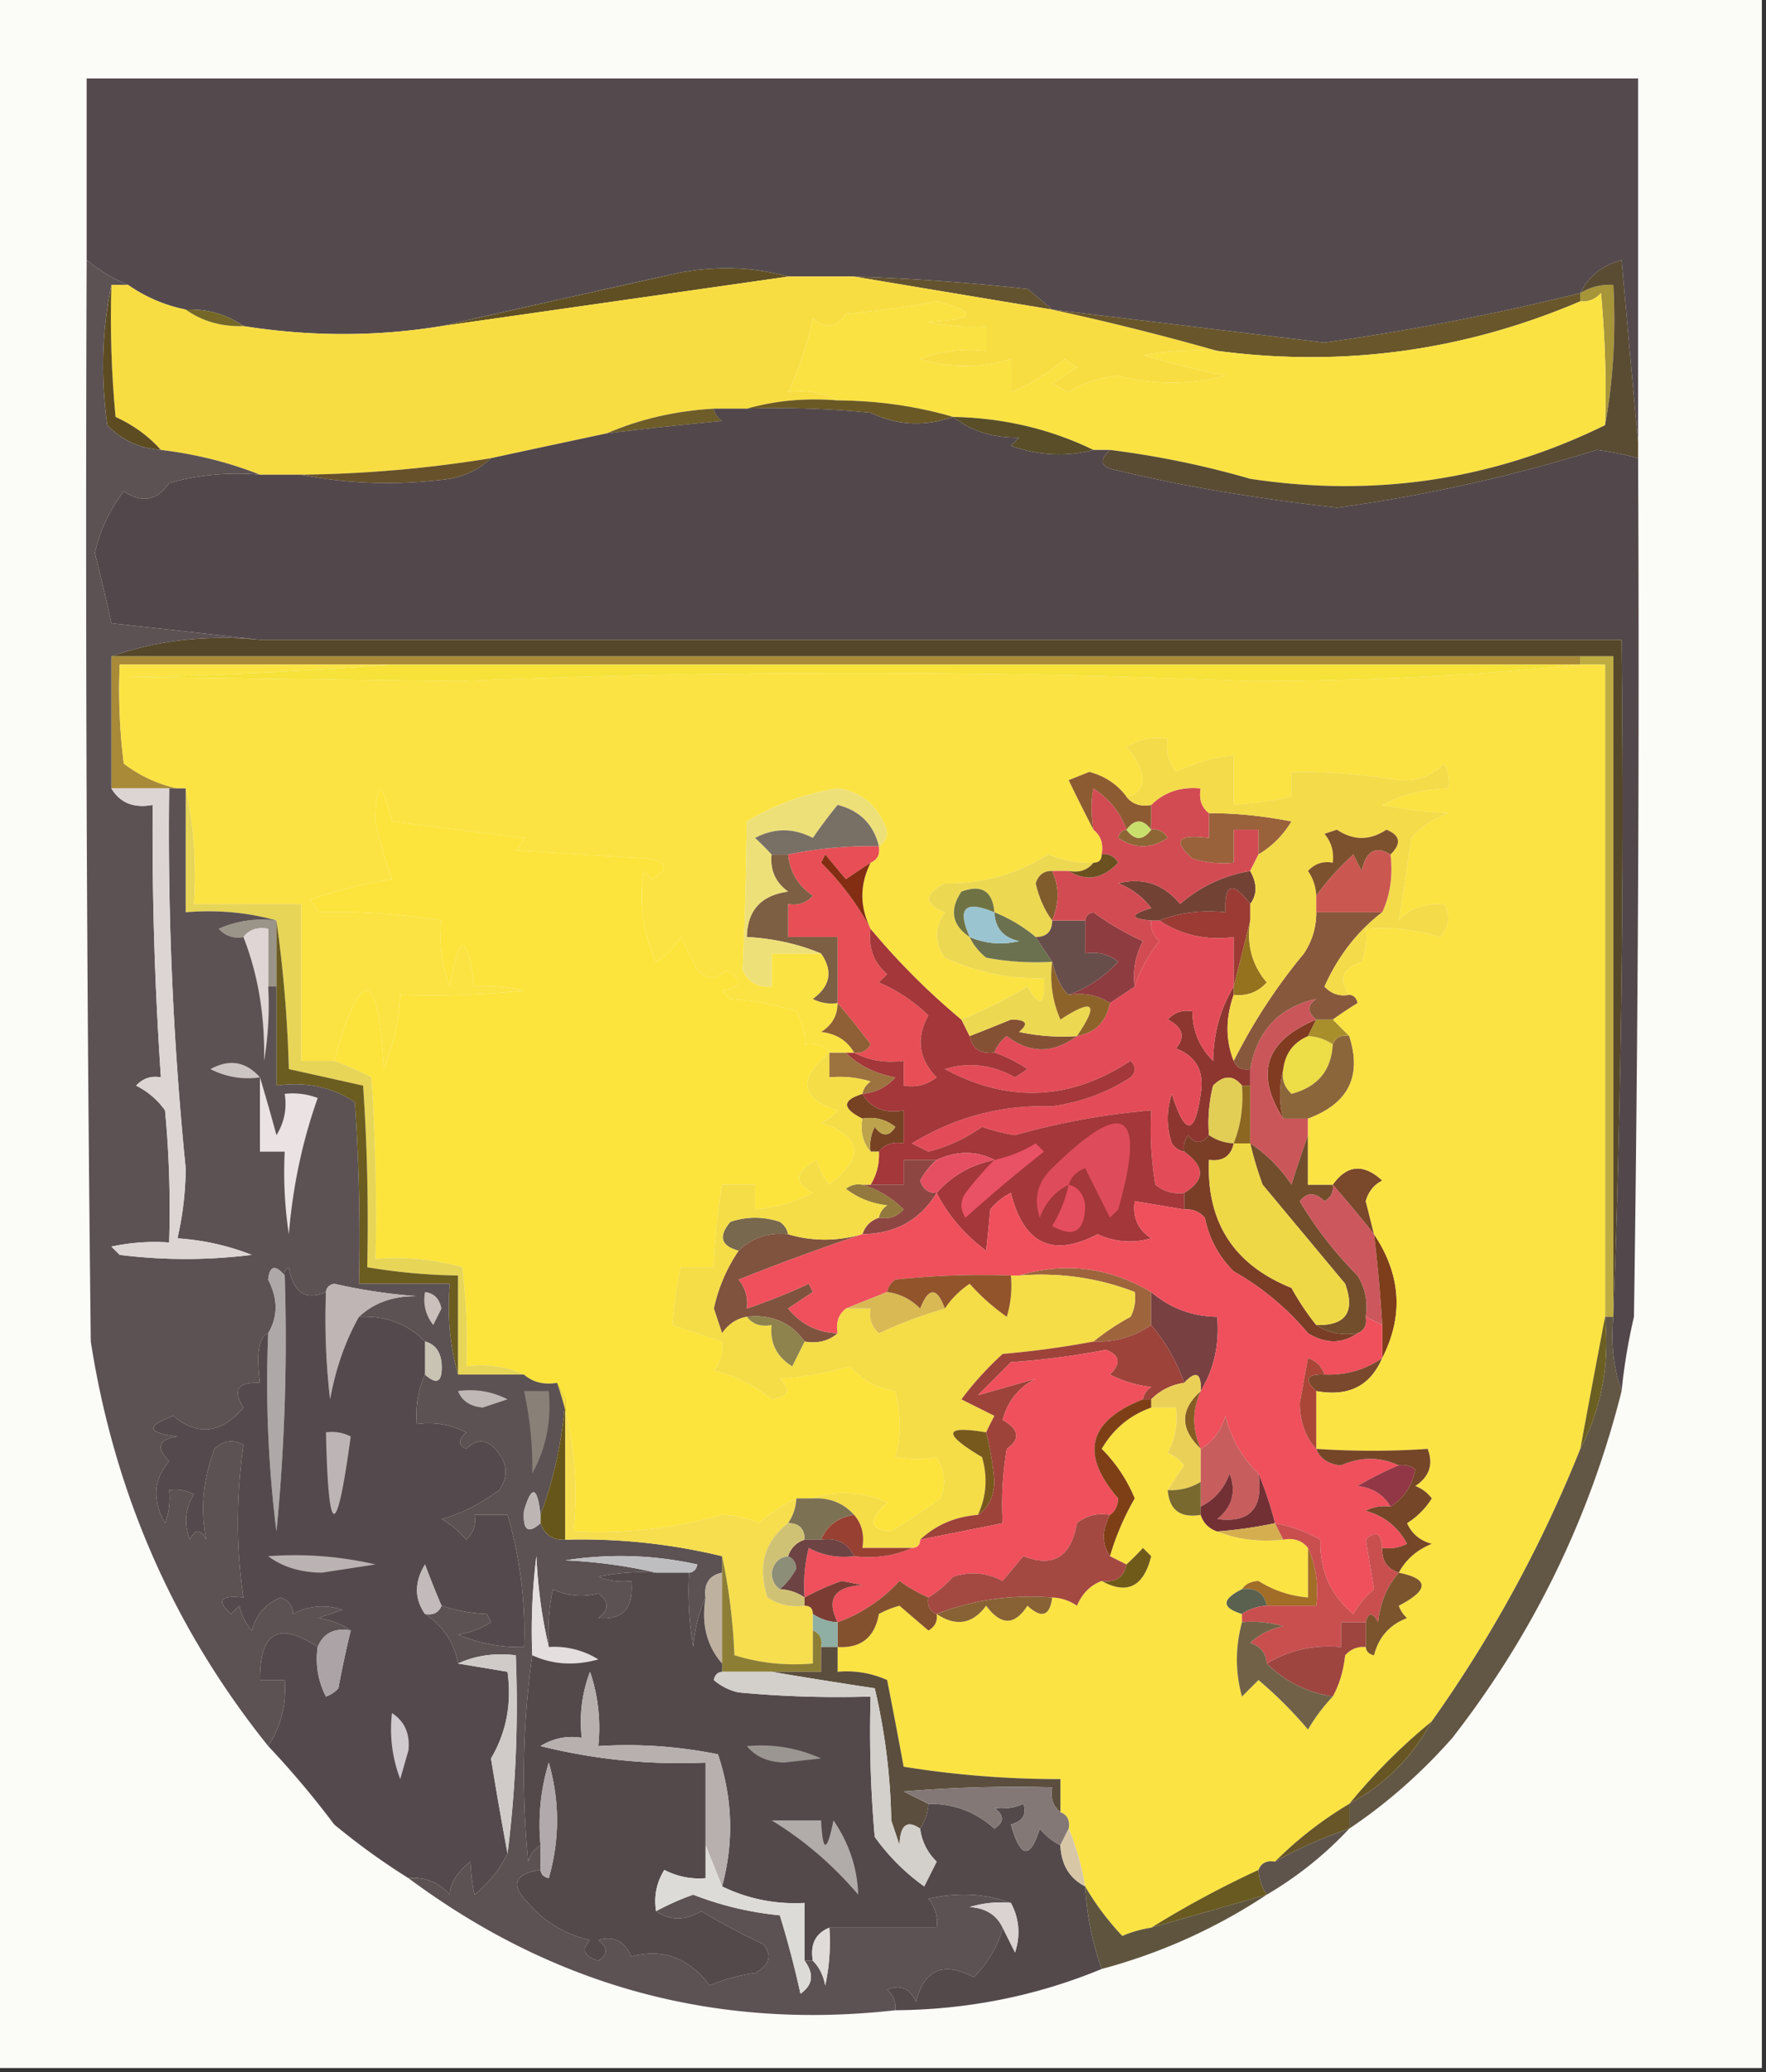 <svg xmlns="http://www.w3.org/2000/svg" width="214" height="251" style="shape-rendering:geometricPrecision;text-rendering:geometricPrecision;image-rendering:optimizeQuality;fill-rule:evenodd;clip-rule:evenodd"><rect width="100%" height="100%" fill="#333333" stroke="none"/><path style="opacity:1" fill="#fbfbf8" d="M-.5-.5h214v251H-.5V-.5z"/><path style="opacity:1" fill="#544a4e" d="M198.5 53.5a5765.45 5765.45 0 0 1-2-22c-2.358.654-4.025 1.987-5 4a303.78 303.78 0 0 1-31 6c-11.098-1.35-22.098-2.683-33-4a81.216 81.216 0 0 0-3-2.5 271.922 271.922 0 0 0-21-1.5h-8c-4.146-1.147-8.48-1.314-13-.5a4861.102 4861.102 0 0 0-29 6.5c-7.871 1.284-15.871 1.284-24 0-2.015-1.424-4.348-2.09-7-2a18.674 18.674 0 0 1-7-3 19.334 19.334 0 0 1-5-3v-22h188v44z"/><path style="opacity:1" fill="#64532f" d="M103.5 33.5c7.015.229 14.015.729 21 1.5a81.216 81.216 0 0 1 3 2.5 9571.45 9571.45 0 0 1-24-4z"/><path style="opacity:1" fill="#604f23" d="m95.5 33.5-42 6c9.394-2.136 19.06-4.303 29-6.5 4.52-.814 8.854-.647 13 .5z"/><path style="opacity:1" fill="#f8dd42" d="M95.5 33.5h8a9571.45 9571.45 0 0 0 24 4 323.221 323.221 0 0 1 20 5 40.939 40.939 0 0 0-9 .5 103 103 0 0 0 10 2.5c-4.317 1.136-8.651 1.136-13 0-2.182.197-4.182.864-6 2l-2-1 3-2-1.5-1c-1.995 1.73-4.162 3.063-6.5 4v-4c-3.678 1.086-7.345 1.086-11 0a16.868 16.868 0 0 1 8-1v-3a24.939 24.939 0 0 1-7-.5c5.791-.32 6.124-1.154 1-2.5a111.538 111.538 0 0 1-11 1.5c-1.149 1.744-2.483 1.91-4 .5-.55 2.856-1.55 5.856-3 9 2.235-.295 4.235.039 6 1-3.871-.315-7.538.018-11 1h-4c-4.624.263-8.958 1.263-13 3-4.65.986-9.316 1.986-14 3a153.687 153.687 0 0 1-23 2h-5c-3.764-1.492-7.764-2.492-12-3-1.5-1.679-3.333-3.012-5.5-4-.5-5.323-.666-10.656-.5-16h2a18.674 18.674 0 0 0 7 3c2.015 1.424 4.348 2.09 7 2 8.129 1.284 16.129 1.284 24 0l42-6z"/><path style="opacity:1" fill="#746728" d="M22.5 37.5c2.652-.09 4.985.576 7 2-2.652.09-4.985-.576-7-2z"/><path style="opacity:1" fill="#a7953a" d="M194.5 51.5a128.508 128.508 0 0 0-.5-16c-.671.752-1.504 1.086-2.5 1v-1c1.208-.734 2.541-1.067 4-1 .322 5.858-.011 11.525-1 17z"/><path style="opacity:1" fill="#69562b" d="M191.5 35.5v1c-14.086 6.015-28.753 8.015-44 6a323.221 323.221 0 0 0-20-5c10.902 1.317 21.902 2.65 33 4a303.78 303.78 0 0 0 31-6z"/><path style="opacity:1" fill="#5d4c22" d="M13.5 34.5c-.166 5.344 0 10.677.5 16 2.167.988 4 2.321 5.5 4-2.594-.182-4.761-1.182-6.5-3-.818-5.849-.652-11.515.5-17z"/><path style="opacity:1" fill="#fae243" d="M194.5 51.5c-13.482 6.622-27.816 8.788-43 6.5a109.922 109.922 0 0 0-17-3.5h-2c-5.245-2.545-10.911-3.878-17-4-4.443-1.301-9.109-1.968-14-2-1.765-.961-3.765-1.295-6-1 1.45-3.144 2.45-6.144 3-9 1.517 1.41 2.851 1.244 4-.5 3.695-.318 7.362-.818 11-1.5 5.124 1.346 4.791 2.18-1 2.5 2.31.497 4.643.663 7 .5v3a16.868 16.868 0 0 0-8 1c3.655 1.086 7.322 1.086 11 0v4c2.338-.937 4.505-2.27 6.5-4l1.5 1-3 2 2 1c1.818-1.136 3.818-1.803 6-2 4.349 1.136 8.683 1.136 13 0a103 103 0 0 1-10-2.5 40.939 40.939 0 0 1 9-.5c15.247 2.015 29.914.015 44-6 .996.086 1.829-.248 2.5-1 .499 5.323.666 10.656.5 16z"/><path style="opacity:1" fill="#6b5925" d="M90.5 49.5c3.462-.982 7.129-1.315 11-1 4.891.032 9.557.699 14 2-3.446 1.207-6.779 1.04-10-.5-4.989-.5-9.989-.666-15-.5z"/><path style="opacity:1" fill="#6e5d29" d="M86.5 49.5c.11.617.444 1.117 1 1.5-4.684.435-9.35.935-14 1.5 4.042-1.737 8.376-2.737 13-3z"/><path style="opacity:1" fill="#594e27" d="M115.5 50.5c6.089.122 11.755 1.455 17 4-3.3.868-6.633.701-10-.5l1-1c-3.175.053-5.842-.78-8-2.5z"/><path style="opacity:1" fill="#67512a" d="M59.5 55.5c-1.342 1.293-3.009 2.126-5 2.5-6.181.82-12.181.653-18-.5 7.723-.09 15.39-.757 23-2z"/><path style="opacity:1" fill="#5a4c33" d="M198.5 53.5v2a39.13 39.13 0 0 0-5-1 195.551 195.551 0 0 1-31.5 7c-10.239-1.186-19.073-2.686-26.5-4.5-2.119-.342-2.453-1.175-1-2.5a109.922 109.922 0 0 1 17 3.5c15.184 2.288 29.518.122 43-6.5.989-5.475 1.322-11.142 1-17-1.459-.067-2.792.266-4 1 .975-2.013 2.642-3.346 5-4a5765.45 5765.45 0 0 0 2 22z"/><path style="opacity:1" fill="#52474a" d="M86.5 49.5h4c5.011-.166 10.011 0 15 .5 3.221 1.54 6.554 1.707 10 .5 2.158 1.72 4.825 2.553 8 2.5l-1 1c3.367 1.201 6.7 1.368 10 .5h2c-1.453 1.325-1.119 2.158 1 2.5 7.427 1.814 16.261 3.314 26.5 4.5a195.551 195.551 0 0 0 31.5-7 39.13 39.13 0 0 1 5 1c.167 34.668 0 69.335-.5 104a70.523 70.523 0 0 0-1.5 9c-.977-2.787-1.31-5.787-1-9a1681.8 1681.8 0 0 0 1-82h-165a3243.445 3243.445 0 0 0-18-2 244.646 244.646 0 0 0-2-8.5c.559-2.626 1.725-5.126 3.5-7.5 2.2 1.49 4.034 1.157 5.5-1a31.121 31.121 0 0 1 11-1h5c5.819 1.153 11.819 1.32 18 .5 1.991-.374 3.658-1.207 5-2.5 4.684-1.014 9.35-2.014 14-3 4.65-.565 9.316-1.065 14-1.5-.556-.383-.89-.883-1-1.5z"/><path style="opacity:1" fill="#554729" d="M31.5 77.5h165a1681.8 1681.8 0 0 1-1 82v-80h-182c5.574-1.953 11.574-2.62 18-2z"/><path style="opacity:1" fill="#a88a38" d="M13.5 79.5h178v1h-177a72.444 72.444 0 0 0 .5 12c1.991 1.492 4.158 2.492 6.5 3h-8v-16z"/><path style="opacity:1" fill="#fce43c" d="M100.5 127.5c-3.837 3.204-3.503 5.538 1 7a4.457 4.457 0 0 1-2 1.5c4.997 1.635 5.33 4.135 1 7.5a6.807 6.807 0 0 1-1.5-3c-2.683 1.393-2.85 2.726-.5 4a18.403 18.403 0 0 1-7 2v-3h-4a76.944 76.944 0 0 0-1 10h-4a51.648 51.648 0 0 0-1 7l6 2c.17 1.322-.163 2.489-1 3.5a17.335 17.335 0 0 1 7 3.5c2.069-.324 2.402-1.158 1-2.5a42.357 42.357 0 0 0 8.5-1.5c1.434 1.636 3.267 2.636 5.5 3 .715 2.935.715 5.602 0 8 1.785.288 3.452.288 5 0 .985 1.598 1.151 3.265.5 5a162.755 162.755 0 0 1-6 4c-2.685-.184-2.852-1.35-.5-3.5-3.123-1.351-6.123-1.518-9-.5h-2c-1.6.752-3.1 1.752-4.5 3-1.4-.616-2.9-.949-4.5-1-5.856 1.656-11.856 2.322-18 2 .62-6.426-.047-12.426-2-18-1.599.268-2.932-.066-4-1-2.107-.968-4.44-1.302-7-1a72.442 72.442 0 0 0-.5-12c-3.394-.956-6.894-1.289-10.5-1 .166-7.341 0-14.674-.5-22a39.14 39.14 0 0 0-4.5-2c3.327-11.704 5.327-11.37 6 1a27.29 27.29 0 0 0 2-9 112.97 112.97 0 0 0 15-.5 18.452 18.452 0 0 0-6-.5c-.895-6.557-1.895-6.557-3 0a16.868 16.868 0 0 1-1-8c-5.101-.834-10.101-1.168-15-1a3.646 3.646 0 0 0-1-1.5 56.435 56.435 0 0 1 10-2.5 53.638 53.638 0 0 1-2-7c.071-5.177.738-5.177 2 0l16 2a3.646 3.646 0 0 1-1 1.5l16 1c2.429.451 2.596 1.285.5 2.5l-1-1c-.59 3.797-.09 7.464 1.5 11a9.419 9.419 0 0 0 3-3l2 4c1.22 1.211 2.387 1.211 3.5 0 2.096 1.215 1.929 2.049-.5 2.5l1 1a34.25 34.25 0 0 1 8 1.5 6.846 6.846 0 0 1 1 4c1.291-.237 2.291.096 3 1z"/><path style="opacity:1" fill="#bdac41" d="M191.5 80.5v-1h4v80h-1v-79h-3z"/><path style="opacity:1" fill="#9b9488" d="M33.5 111.5v8h-1v-7c-1.291-.237-2.291.096-3 1-1.175.219-2.175-.114-3-1a13.115 13.115 0 0 1 7-1z"/><path style="opacity:1" fill="#e84e55" d="M106.5 102.5c.172.992-.162 1.658-1 2-.982.641-1.982 1.307-3 2l-2.5-3-.5 1c2.438 2.424 4.438 5.091 6 8-.322 2.222.345 4.056 2 5.5l-1 1a19.451 19.451 0 0 1 6 4c-1.515 2.766-1.182 5.266 1 7.5-1.189.929-2.522 1.262-4 1v-3c-2.235.295-4.235-.039-6-1 .876.131 1.543-.202 2-1a106.829 106.829 0 0 0-4-5v-8h-6v-4c1.175.219 2.175-.114 3-1-1.797-1.195-2.797-2.862-3-5a49.366 49.366 0 0 1 11-1z"/><path style="opacity:1" fill="#ded5d4" d="M29.5 113.5c.709-.904 1.709-1.237 3-1v7a40.939 40.939 0 0 1-.5 9c.118-5.433-.715-10.433-2.5-15z"/><path style="opacity:1" fill="#8d3630" d="M149.5 119.5v1c-.997 2.828-.997 5.495 0 8 .342.838 1.008 1.172 2 1v2h-1c-1.042-1.291-2.208-1.291-3.5 0a18.453 18.453 0 0 0-.5 6c-.897 1.098-1.73 1.098-2.5 0a2.428 2.428 0 0 0-.5 2c-.617-.111-1.117-.444-1.5-1-.667-2-.667-4 0-6 1.609 5.077 2.776 5.077 3.5 0 .454-2.724-.546-4.557-3-5.5 1.168-1.406.835-2.572-1-3.5.825-.886 1.825-1.219 3-1 .004 2.342.837 4.342 2.5 6 .057-3.351.891-6.351 2.5-9z"/><path style="opacity:1" fill="#e7d557" d="M22.5 95.5c.986 4.47 1.32 9.137 1 14h13v19h4a39.14 39.14 0 0 1 4.5 2c.5 7.326.666 14.659.5 22 3.606-.289 7.106.044 10.5 1 .499 3.986.666 7.986.5 12 2.56-.302 4.893.032 7 1h-8v-12a72.033 72.033 0 0 1-11-1c.166-7.341 0-14.674-.5-22l-9-2a159.327 159.327 0 0 0-1.5-18c-3.462-.982-7.129-1.315-11-1v-15z"/><path style="opacity:1" fill="#e44b58" d="M139.5 111.5h1c2.662 1.768 5.662 2.435 9 2v6c-1.609 2.649-2.443 5.649-2.5 9-1.663-1.658-2.496-3.658-2.5-6-1.175-.219-2.175.114-3 1 1.835.928 2.168 2.094 1 3.5 2.454.943 3.454 2.776 3 5.5-.724 5.077-1.891 5.077-3.5 0-.667 2-.667 4 0 6 .383.556.883.889 1.5 1 2.548 1.796 2.548 3.462 0 5-1.322.17-2.489-.163-3.5-1a40.914 40.914 0 0 1-.5-9 87.504 87.504 0 0 0-16.5 3 21.663 21.663 0 0 1-4-1 19.294 19.294 0 0 1-6.5 3l-2-1c5.199-3.192 10.866-4.692 17-4.5 3.482-.489 6.649-1.655 9.5-3.5.667-.667.667-1.333 0-2-7.296 4.813-14.796 5.146-22.5 1 2.875-.895 5.708-.562 8.5 1l1.5-1a16.332 16.332 0 0 0-4-2c.283-.789.783-1.456 1.5-2 2.786 2.139 5.619 2.139 8.5 0 2.21-.394 3.543-1.727 4-4l3-2c.631-1.948 1.631-3.781 3-5.5-.752-.671-1.086-1.504-1-2.5z"/><path style="opacity:1" fill="#eddd46" d="M158.5 125.5a5.727 5.727 0 0 1 3 1c-.162 3.169-1.828 5.169-5 6-.886-.825-1.219-1.825-1-3 .238-1.904 1.238-3.238 3-4z"/><path style="opacity:1" fill="#8c663b" d="M163.5 125.5c1.571 4.858-.095 8.191-5 10h-3c-.527-1.857-.527-3.857 0-6-.219 1.175.114 2.175 1 3 3.172-.831 4.838-2.831 5-6 .342-.838 1.008-1.172 2-1z"/><path style="opacity:1" fill="#9c733f" d="M100.5 127.5h2c1.525 1.536 3.525 2.536 6 3-1.077 1.205-2.41 1.872-4 2 .111-.617.444-1.117 1-1.5a12.93 12.93 0 0 0-5-.5v-3z"/><path style="opacity:1" fill="#6b5c20" d="M33.5 111.5a159.327 159.327 0 0 1 1.5 18l9 2c.5 7.326.666 14.659.5 22 3.635.614 7.302.948 11 1v12c-.982-3.462-1.315-7.129-1-11h-11c.166-7.341 0-14.674-.5-22-2.804-1.844-5.97-2.511-9.5-2v-20z"/><path style="opacity:1" fill="#e2ce55" d="M150.5 131.5c.202 2.45-.131 4.783-1 7a5.727 5.727 0 0 1-3-1 18.453 18.453 0 0 1 .5-6c1.292-1.291 2.458-1.291 3.5 0z"/><path style="opacity:1" fill="#813b21" d="m159.5 123.5-1 2c-1.762.762-2.762 2.096-3 4-.527 2.143-.527 4.143 0 6-3.491-5.472-2.157-9.472 4-12z"/><path style="opacity:1" fill="#764223" d="M104.5 132.5c1.052 1.756 2.719 2.423 5 2v4c-1.291-.237-2.291.096-3 1h-1a4.934 4.934 0 0 1 .5-3c.893 1.211 1.726 1.211 2.5 0-1.189-.929-2.522-1.262-4-1-2.485-1.24-2.485-2.24 0-3z"/><path style="opacity:1" fill="#a33739" d="M105.5 112.5a85.693 85.693 0 0 0 11 11l1 2c.321 1.548 1.321 2.215 3 2a16.332 16.332 0 0 1 4 2l-1.5 1c-2.792-1.562-5.625-1.895-8.5-1 7.704 4.146 15.204 3.813 22.5-1 .667.667.667 1.333 0 2-2.851 1.845-6.018 3.011-9.5 3.5-6.134-.192-11.801 1.308-17 4.5l2 1a19.294 19.294 0 0 0 6.5-3c1.301.46 2.634.794 4 1a87.504 87.504 0 0 1 16.5-3 40.914 40.914 0 0 0 .5 9c1.011.837 2.178 1.17 3.5 1v2l-6-1c-.273 1.951.393 3.451 2 4.5-2.213.626-4.38.459-6.5-.5-5.45 2.862-8.95 1.195-10.5-5a7.248 7.248 0 0 0-2.5 2 317.314 317.314 0 0 1-.5 5c-2.611-1.948-4.611-4.282-6-7 1.836-2.088 4.169-3.421 7-4-2.188-1.123-4.521-1.123-7 0h-4v3h-4c.734-1.208 1.067-2.541 1-4 .709-.904 1.709-1.237 3-1v-4c-2.281.423-3.948-.244-5-2 1.59-.128 2.923-.795 4-2-2.475-.464-4.475-1.464-6-3h1c1.765.961 3.765 1.295 6 1v3c1.478.262 2.811-.071 4-1-2.182-2.234-2.515-4.734-1-7.5a19.451 19.451 0 0 0-6-4l1-1c-1.655-1.444-2.322-3.278-2-5.5z"/><path style="opacity:1" fill="#8b6721" d="M150.5 131.5h1v7h-2c.869-2.217 1.202-4.55 1-7z"/><path style="opacity:1" fill="#bda34b" d="M104.5 135.5c1.478-.262 2.811.071 4 1-.774 1.211-1.607 1.211-2.5 0a4.934 4.934 0 0 0-.5 3c-.934-1.068-1.268-2.401-1-4z"/><path style="opacity:1" fill="#cb5659" d="M159.5 123.5c-6.157 2.528-7.491 6.528-4 12h3v2a168.522 168.522 0 0 0-2 6c-1.403-2.07-3.07-3.737-5-5v-9c.832-4.663 3.499-7.497 8-8.5-1.098.77-1.098 1.603 0 2.5z"/><path style="opacity:1" fill="#8e4643" d="M113.5 140.5c-.778.656-1.444 1.489-2 2.5.336 1.03 1.003 1.53 2 1.5-1.987 3.274-4.987 4.941-9 5 .333-1 1-1.667 2-2 1.175.219 2.175-.114 3-1-1.447-1.435-3.114-2.435-5-3h5v-3h4z"/><path style="opacity:1" fill="#de4c5c" d="M129.5 143.5c-1.673.843-2.84 2.176-3.5 4-.779-2.307-.279-4.307 1.5-6 8.751-8.621 11.417-6.955 8 5l-1 1-3-6c-1.022.355-1.689 1.022-2 2z"/><path style="opacity:1" fill="#e64f62" d="M120.5 140.5c-2.831.579-5.164 1.912-7 4-.997.03-1.664-.47-2-1.5.556-1.011 1.222-1.844 2-2.5 2.479-1.123 4.812-1.123 7 0z"/><path style="opacity:1" fill="#7a482b" d="M166.5 149.5a178.423 178.423 0 0 0-5-6c1.728-2.424 3.728-2.59 6-.5-1.016.519-1.682 1.353-2 2.5a343.58 343.58 0 0 1 1 4z"/><path style="opacity:1" fill="#e95165" d="M120.5 140.5a16.076 16.076 0 0 0 5-2l1 1a194.083 194.083 0 0 0-9.5 8c-.667-1-.667-2 0-3a37.829 37.829 0 0 1 3.5-4z"/><path style="opacity:1" fill="#93793d" d="M104.5 143.5c1.886.565 3.553 1.565 5 3-.825.886-1.825 1.219-3 1 .111-.617.444-1.117 1-1.5-1.884-.216-3.551-.883-5-2a2.428 2.428 0 0 1 2-.5z"/><path style="opacity:1" fill="#e44d5d" d="M129.5 143.5c1.149.291 1.816 1.124 2 2.5-.034 3.165-1.367 3.998-4 2.5a16.076 16.076 0 0 0 2-5z"/><path style="opacity:1" fill="#724e2c" d="M158.5 137.5v6h3c.131.876-.202 1.543-1 2-1.109-1.09-2.109-1.09-3 0a46.493 46.493 0 0 0 7 9c.952 1.545 1.285 3.212 1 5 .172.992-.162 1.658-1 2-1.915.284-3.581-.049-5-1 3.571.092 4.738-1.574 3.5-5l-10-12a42.47 42.47 0 0 1-1.5-5c1.93 1.263 3.597 2.93 5 5a168.522 168.522 0 0 1 2-6z"/><path style="opacity:1" fill="#78684d" d="M95.5 149.5c-2.358-.247-4.358.419-6 2-2.152-.577-2.485-1.744-1-3.5 2-.667 4-.667 6 0 .556.383.89.883 1 1.5z"/><path style="opacity:1" fill="#7a3e27" d="M146.5 137.5c.891.61 1.891.943 3 1-.321 1.548-1.321 2.215-3 2-.314 7.542 3.019 12.709 10 15.5a30.786 30.786 0 0 0 3 4.5c1.419.951 3.085 1.284 5 1-1.864 1.293-3.864 1.293-6 0a32.602 32.602 0 0 0-9-7.5c-1.817-1.8-2.984-3.966-3.5-6.5-.671-.752-1.504-1.086-2.5-1v-2c2.548-1.538 2.548-3.204 0-5a2.428 2.428 0 0 1 .5-2c.77 1.098 1.603 1.098 2.5 0z"/><path style="opacity:1" fill="#cc575d" d="M161.5 143.5a178.423 178.423 0 0 1 5 6c.442 3.654.776 7.321 1 11l-2-1c.285-1.788-.048-3.455-1-5a46.493 46.493 0 0 1-7-9c.891-1.09 1.891-1.09 3 0 .798-.457 1.131-1.124 1-2z"/><path style="opacity:1" fill="#efd846" d="M149.5 138.5h2a42.47 42.47 0 0 0 1.5 5l10 12c1.238 3.426.071 5.092-3.5 5a30.786 30.786 0 0 1-3-4.5c-6.981-2.791-10.314-7.958-10-15.5 1.679.215 2.679-.452 3-2z"/><path style="opacity:1" fill="#7e3e1b" d="M166.5 149.5c3.276 4.893 3.61 9.893 1 15v-4a185.422 185.422 0 0 0-1-11z"/><path style="opacity:1" fill="#80533e" d="M95.5 149.5c2.921.872 5.921.872 9 0a286.776 286.776 0 0 0-15 5.5c.837 1.011 1.17 2.178 1 3.5a70.888 70.888 0 0 0 7.5-3l.5 1-3 2c1.571 1.915 3.571 2.915 6 3-1.068.934-2.401 1.268-4 1-1.676-2.334-4.009-3.334-7-3-1.235.221-2.235.888-3 2l-1-3a19.865 19.865 0 0 1 3-7c1.642-1.581 3.642-2.247 6-2z"/><path style="opacity:1" fill="#9e653d" d="M123.5 154.5c5.564-1.674 10.897-1.008 16 2v4c-2.058 1.433-4.392 2.1-7 2a29.01 29.01 0 0 1 4.5-3 4.934 4.934 0 0 0 .5-3c-4.424-1.713-9.091-2.38-14-2z"/><path style="opacity:1" fill="#f4dd47" d="M100.5 127.5v3a12.93 12.93 0 0 1 5 .5c-.556.383-.889.883-1 1.5-2.485.76-2.485 1.76 0 3-.268 1.599.066 2.932 1 4h1c.067 1.459-.266 2.792-1 4h-1a2.428 2.428 0 0 0-2 .5c1.449 1.117 3.116 1.784 5 2-.556.383-.889.883-1 1.5-1 .333-1.667 1-2 2-3.079.872-6.079.872-9 0-.11-.617-.444-1.117-1-1.5-2-.667-4-.667-6 0-1.485 1.756-1.152 2.923 1 3.5a19.865 19.865 0 0 0-3 7l1 3c.765-1.112 1.765-1.779 3-2 .709.904 1.709 1.237 3 1-.216 2.181.617 3.847 2.5 5l1.5-3c1.599.268 2.932-.066 4-1-.237-1.291.096-2.291 1-3h3c-.219 1.175.114 2.175 1 3 2.694-1.254 5.361-2.254 8-3 .765-1.16 1.765-2.16 3-3a26.023 26.023 0 0 0 4.5 4 12.93 12.93 0 0 0 .5-5h1c4.909-.38 9.576.287 14 2a4.934 4.934 0 0 1-.5 3 29.01 29.01 0 0 0-4.5 3c-3.619.68-7.286 1.18-11 1.5a38.929 38.929 0 0 0-5 5.5l4 2c-.363.683-.696 1.35-1 2-5.149-.864-5.315.136-.5 3 .703 2.429.537 4.762-.5 7-2.741.207-5.074 1.207-7 3 0 .667-.333 1-1 1h-6c.268-1.599-.066-2.932-1-4-1.28-1.431-2.947-2.098-5-2 2.877-1.018 5.877-.851 9 .5-2.352 2.15-2.185 3.316.5 3.5a162.755 162.755 0 0 0 6-4c.651-1.735.485-3.402-.5-5-1.548.288-3.215.288-5 0 .715-2.398.715-5.065 0-8-2.233-.364-4.066-1.364-5.5-3a42.357 42.357 0 0 1-8.5 1.5c1.402 1.342 1.069 2.176-1 2.5a17.335 17.335 0 0 0-7-3.5c.837-1.011 1.17-2.178 1-3.5l-6-2a51.648 51.648 0 0 1 1-7h4c.116-3.36.45-6.693 1-10h4v3a18.403 18.403 0 0 0 7-2c-2.35-1.274-2.183-2.607.5-4a6.807 6.807 0 0 0 1.5 3c4.33-3.365 3.997-5.865-1-7.5a4.457 4.457 0 0 0 2-1.5c-4.503-1.462-4.837-3.796-1-7z"/><path style="opacity:1" fill="#8e824d" d="M90.5 159.5c2.991-.334 5.324.666 7 3l-1.5 3c-1.883-1.153-2.716-2.819-2.5-5-1.291.237-2.291-.096-3-1z"/><path style="opacity:1" fill="#784041" d="M139.5 156.5c2.298 1.961 4.965 2.961 8 3 .285 3.329-.382 6.329-2 9 .091-2.198-.575-2.531-2-1a22.455 22.455 0 0 0-4-7v-4z"/><path style="opacity:1" fill="#ef505c" d="M113.5 144.5c1.389 2.718 3.389 5.052 6 7 .154-1.409.321-3.076.5-5a7.248 7.248 0 0 1 2.5-2c1.55 6.195 5.05 7.862 10.5 5 2.12.959 4.287 1.126 6.5.5-1.607-1.049-2.273-2.549-2-4.5l6 1c.996-.086 1.829.248 2.5 1 .516 2.534 1.683 4.7 3.5 6.5a32.602 32.602 0 0 1 9 7.5c2.136 1.293 4.136 1.293 6 0 .838-.342 1.172-1.008 1-2l2 1v4c-2.058 1.433-4.392 2.1-7 2-.311-.978-.978-1.645-2-2l-1 5.5c.047 2.295.713 4.129 2 5.5.47 1.193 1.47 1.86 3 2 2.394-1.058 4.728-1.058 7 0a39.445 39.445 0 0 0-5 2.5c1.82.2 3.153 1.034 4 2.5a4.934 4.934 0 0 0-3 .5c2.254.624 3.921 1.957 5 4a4.934 4.934 0 0 1-3 .5c-.139-1.837-.806-2.17-2-1l1 6a10.756 10.756 0 0 0-2.5 3c-2.755-2.266-4.088-5.266-4-9a18.155 18.155 0 0 0-5.5-2 43.824 43.824 0 0 0-2-6c-1.961-1.867-3.294-4.201-4-7-.557 1.832-1.557 3.165-3 4-1.046-2.382-1.046-4.715 0-7 1.618-2.671 2.285-5.671 2-9-3.035-.039-5.702-1.039-8-3-5.103-3.008-10.436-3.674-16-2h-1a98.432 98.432 0 0 0-14 .5c-.556.383-.889.883-1 1.5l-5 2c-.904.709-1.237 1.709-1 3-2.429-.085-4.429-1.085-6-3l3-2-.5-1a70.888 70.888 0 0 1-7.5 3c.17-1.322-.163-2.489-1-3.5a286.776 286.776 0 0 1 15-5.5c4.013-.059 7.013-1.726 9-5z"/><path style="opacity:1" fill="#d9b953" d="M107.5 156.5c1.544.203 2.878.87 4 2 1.034-2.625 2.034-2.625 3 0-2.639.746-5.306 1.746-8 3-.886-.825-1.219-1.825-1-3h-3l5-2z"/><path style="opacity:1" fill="#92542b" d="M122.5 154.5a12.93 12.93 0 0 1-.5 5 26.023 26.023 0 0 1-4.5-4c-1.235.84-2.235 1.84-3 3-.966-2.625-1.966-2.625-3 0-1.122-1.13-2.456-1.797-4-2 .111-.617.444-1.117 1-1.5a98.432 98.432 0 0 1 14-.5z"/><path style="opacity:1" fill="#9d433a" d="M139.5 160.5a22.455 22.455 0 0 1 4 7c-1.562.233-2.895.9-4 2h-1c.111-.617.444-1.117 1-1.5a14.72 14.72 0 0 1-5-1.5c1.379-1.363 1.213-2.363-.5-3a96.223 96.223 0 0 1-11.5 1.5l-4 4a925.29 925.29 0 0 0 7-2c-2.077 1.076-3.41 2.743-4 5 2.012 1.152 2.178 2.318.5 3.5a40.914 40.914 0 0 0-.5 9l-10 2c1.926-1.793 4.259-2.793 7-3 1.248-.834 1.915-2.167 2-4a36.945 36.945 0 0 0-1-6c.304-.65.637-1.317 1-2l-4-2a38.929 38.929 0 0 1 5-5.5c3.714-.32 7.381-.82 11-1.5 2.608.1 4.942-.567 7-2z"/><path style="opacity:1" fill="#7a482c" d="M167.5 164.5c-1.444 3.39-4.11 4.723-8 4-1.531-1.425-1.198-2.091 1-2 2.608.1 4.942-.567 7-2z"/><path style="opacity:1" fill="#fbe343" d="M47.5 80.5a505.824 505.824 0 0 1-32 1.5l40 .5c32-1.333 64-1.333 96 0 13.684 0 27.017-.667 40-2h3v79a2989.186 2989.186 0 0 0-3 16 158.778 158.778 0 0 1-18 33c-3.667 3-7 6.333-10 10a45.728 45.728 0 0 0-9 7c-.992-.172-1.658.162-2 1a120.457 120.457 0 0 0-13 7 14.093 14.093 0 0 0-3.5 1 32.523 32.523 0 0 1-4.5-6c-.427-2.51-1.093-4.843-2-7 .172-.992-.162-1.658-1-2v-4a118.124 118.124 0 0 1-19-1.5c-.633-3.459-1.3-6.959-2-10.5a11.988 11.988 0 0 0-6-1v-3c2.829.175 4.496-1.158 5-4a11.456 11.456 0 0 1 2.5-1 604.676 604.676 0 0 0 3.5 3c.798-.457 1.131-1.124 1-2 2.344 1.568 4.344 1.235 6-1 1.786 2.422 3.452 2.422 5 0 1.725 1.592 2.725 1.258 3-1a5.576 5.576 0 0 1 3 1c.641-1.493 1.641-2.493 3-3 3.086 1.702 5.086.702 6-3l-1-1a31.147 31.147 0 0 1-2 2l-2-1a32.128 32.128 0 0 1 3-7 18.33 18.33 0 0 0-4-6c1.411-2.414 3.411-4.081 6-5h3c.239 1.967-.094 3.801-1 5.5a4.457 4.457 0 0 1 2 1.5 185.977 185.977 0 0 0-2 3c.194 2.412 1.527 3.412 4 3 .333 1 1 1.667 2 2 2.448.973 5.115 1.306 8 1 1.291-.237 2.291.096 3 1v6a13.139 13.139 0 0 1-6-2c-.916.043-1.583.376-2 1-2.485 1.24-2.485 2.24 0 3v1c-.821 3.054-.821 6.054 0 9l2-2a50.447 50.447 0 0 1 6 6 21.662 21.662 0 0 1 3-4c.802-1.452 1.302-3.118 1.5-5 .671-.752 1.504-1.086 2.5-1 .06.543.393.876 1 1 .563-2.209 1.896-3.709 4-4.5a3.647 3.647 0 0 1-1-1.5c3.693-1.92 3.693-3.253 0-4 .848-1.593 2.181-2.76 4-3.5-1.41-.368-2.41-1.201-3-2.5a9.425 9.425 0 0 0 3-3 4.457 4.457 0 0 0-2-1.5c1.711-1.133 2.211-2.633 1.5-4.5-4.392.303-8.892.303-13.5 0v-7c3.89.723 6.556-.61 8-4 2.61-5.107 2.276-10.107-1-15a343.58 343.58 0 0 0-1-4c.318-1.147.984-1.981 2-2.5-2.272-2.09-4.272-1.924-6 .5h-3v-8c4.905-1.809 6.571-5.142 5-10l-2-2a44.093 44.093 0 0 1 3-2c-.124-.607-.457-.94-1-1-1.372-1.85-.872-3.183 1.5-4a8.43 8.43 0 0 0 .5-4c3.079-.24 6.079.093 9 1 1.114-1.223 1.281-2.556.5-4-2.47-.05-4.304.617-5.5 2a358.463 358.463 0 0 0 1.5-10c1.204-1.359 2.704-2.359 4.5-3a47.926 47.926 0 0 1-8-1 17.768 17.768 0 0 1 8-2 4.934 4.934 0 0 0-.5-3c-1.473 1.507-3.307 2.174-5.5 2a77.022 77.022 0 0 0-13-1v3a51.648 51.648 0 0 1-7 1v-6a21.032 21.032 0 0 0-7 2c-.929-1.189-1.262-2.522-1-4-1.788-.285-3.455.048-5 1a6.895 6.895 0 0 1 2 4c-.247 1.213-.914 1.88-2 2-1.107-1.492-2.607-2.492-4.5-3l-2.5 1a253.979 253.979 0 0 0 3 6c.904.709 1.237 1.709 1 3 0 .667-.333 1-1 1a12.992 12.992 0 0 1-5.5-1c-3.758 2.415-7.925 3.582-12.5 3.5-2.528 1.316-2.528 2.483 0 3.5-1.267 1.871-1.267 3.704 0 5.5a27.419 27.419 0 0 0 12 2.5c.171 3.297-.495 3.631-2 1a54.996 54.996 0 0 1-8 4 85.693 85.693 0 0 1-11-11c-1.333-2.667-1.333-5.333 0-8 .838-.342 1.172-1.008 1-2 1.073-.751 1.24-1.751.5-3-1.135-2.302-2.968-3.636-5.5-4a31.02 31.02 0 0 0-11 4 506.158 506.158 0 0 1-.5 18c.71 1.473 1.876 2.14 3.5 2v-4h6c1.468 2.111 1.135 3.944-1 5.5a4.934 4.934 0 0 0 3 .5c-.011 1.517-.677 2.684-2 3.5 1.82.2 3.153 1.034 4 2.5h-3c-.709-.904-1.709-1.237-3-1a6.846 6.846 0 0 0-1-4 34.25 34.25 0 0 0-8-1.5l-1-1c2.429-.451 2.596-1.285.5-2.5-1.113 1.211-2.28 1.211-3.5 0l-2-4a9.419 9.419 0 0 1-3 3c-1.59-3.536-2.09-7.203-1.5-11l1 1c2.096-1.215 1.929-2.049-.5-2.5l-16-1c.457-.414.79-.914 1-1.5l-16-2c-1.262-5.177-1.929-5.177-2 0a53.638 53.638 0 0 0 2 7 56.435 56.435 0 0 0-10 2.5c.457.414.79.914 1 1.5 4.899-.168 9.899.166 15 1a16.868 16.868 0 0 0 1 8c1.105-6.557 2.105-6.557 3 0a18.452 18.452 0 0 1 6 .5 112.97 112.97 0 0 1-15 .5 27.29 27.29 0 0 1-2 9c-.673-12.37-2.673-12.704-6-1h-4v-19h-13c.32-4.863-.014-9.53-1-14h-1c-2.342-.508-4.509-1.508-6.5-3a72.444 72.444 0 0 1-.5-12h33z"/><path style="opacity:1" fill="#855135" d="M130.5 125.5c-2.881 2.139-5.714 2.139-8.5 0-.717.544-1.217 1.211-1.5 2-1.679.215-2.679-.452-3-2a319.364 319.364 0 0 0 5-2c1.873-.018 2.206.482 1 1.5 2.31.497 4.643.663 7 .5z"/><path style="opacity:1" fill="#a98f2c" d="M159.5 123.5h2l2 2c-.992-.172-1.658.162-2 1a5.727 5.727 0 0 0-3-1l1-2z"/><path style="opacity:1" fill="#8f5f35" d="M101.5 121.5a106.829 106.829 0 0 1 4 5c-.457.798-1.124 1.131-2 1-.847-1.466-2.18-2.3-4-2.5 1.323-.816 1.989-1.983 2-3.5z"/><path style="opacity:1" fill="#edd851" d="M132.5 104.5c-.709.904-1.709 1.237-3 1h-2c-.997-.03-1.664.47-2 1.5.399 1.728 1.066 3.228 2 4.5 0 1.333-.667 2-2 2-1.465-1.237-3.132-2.237-5-3-.222-2.576-1.555-3.41-4-2.5-1.48 2.235-1.147 4.068 1 5.5.453.958 1.119 1.792 2 2.5 2.646.497 5.313.664 8 .5a13.116 13.116 0 0 0 1 7c4.039-2.628 4.706-1.961 2 2a24.935 24.935 0 0 1-7-.5c1.206-1.018.873-1.518-1-1.5a319.364 319.364 0 0 1-5 2l-1-2a54.996 54.996 0 0 0 8-4c1.505 2.631 2.171 2.297 2-1a27.419 27.419 0 0 1-12-2.5c-1.267-1.796-1.267-3.629 0-5.5-2.528-1.017-2.528-2.184 0-3.5 4.575.082 8.742-1.085 12.5-3.5a12.992 12.992 0 0 0 5.5 1z"/><path style="opacity:1" fill="#8e632a" d="M127.5 116.5c.517 2.01 1.184 3.343 2 4 1.915-.284 3.581.049 5 1-.457 2.273-1.79 3.606-4 4 2.706-3.961 2.039-4.628-2-2a13.116 13.116 0 0 1-1-7z"/><path style="opacity:1" fill="#94721e" d="M151.5 111.5c-.458 2.894.209 5.394 2 7.5-1.063 1.188-2.397 1.688-4 1.5v-1l2-8z"/><path style="opacity:1" fill="#6b714f" d="M120.5 110.5c1.868.763 3.535 1.763 5 3l2 3a32.462 32.462 0 0 1-8-.5c-.881-.708-1.547-1.542-2-2.5 1.955.823 3.955.99 6 .5-1.926-.422-2.926-1.589-3-3.5z"/><path style="opacity:1" fill="#8f3c40" d="m137.5 119.5-3 2c-1.419-.951-3.085-1.284-5-1 2.239-.799 4.239-2.132 6-4-1.189-.929-2.522-1.262-4-1v-4c.06-.543.393-.876 1-1a33.242 33.242 0 0 0 6 3.5c-.906 1.699-1.239 3.533-1 5.5z"/><path style="opacity:1" fill="#684e4a" d="M127.5 111.5h4v4c1.478-.262 2.811.071 4 1-1.761 1.868-3.761 3.201-6 4-.816-.657-1.483-1.99-2-4l-2-3c1.333 0 2-.667 2-2z"/><path style="opacity:1" fill="#88583c" d="M159.5 110.5h8c-3.012 2.299-5.345 5.299-7 9 .825.886 1.825 1.219 3 1 .543.06.876.393 1 1a44.093 44.093 0 0 0-3 2h-2c-1.098-.897-1.098-1.73 0-2.5-4.501 1.003-7.168 3.837-8 8.5-.992.172-1.658-.162-2-1a68.624 68.624 0 0 1 8.5-13c1.009-1.525 1.509-3.192 1.5-5z"/><path style="opacity:1" fill="#9b3b34" d="M151.5 109.5v2l-2 8v-6c-3.338.435-6.338-.232-9-2 2.448-.973 5.115-1.306 8-1-.149-3.501.851-3.834 3-1z"/><path style="opacity:1" fill="#9ac4d0" d="M120.5 110.5c.074 1.911 1.074 3.078 3 3.5-2.045.49-4.045.323-6-.5-1.574-3.509-.574-4.509 3-3z"/><path style="opacity:1" fill="#724235" d="M151.5 105.5c.854 1.535.854 2.868 0 4-2.149-2.834-3.149-2.501-3 1-2.885-.306-5.552.027-8 1h-1c-2.597-.221-2.597-.721 0-1.5a8.905 8.905 0 0 0-4-3c2.99-.76 5.49.073 7.5 2.5 2.422-2.105 5.255-3.438 8.5-4z"/><path style="opacity:1" fill="#6f7242" d="M120.5 110.5c-3.574-1.509-4.574-.509-3 3-2.147-1.432-2.48-3.265-1-5.5 2.445-.91 3.778-.076 4 2.5z"/><path style="opacity:1" fill="#832d12" d="M105.5 104.5c-1.333 2.667-1.333 5.333 0 8-1.562-2.909-3.562-5.576-6-8l.5-1 2.5 3a185.977 185.977 0 0 1 3-2z"/><path style="opacity:1" fill="#805c2c" d="M127.5 105.5c.88 1.889.88 3.889 0 6-.934-1.272-1.601-2.772-2-4.5.336-1.03 1.003-1.53 2-1.5z"/><path style="opacity:1" fill="#7d5f43" d="M93.5 103.5h2c.203 2.138 1.203 3.805 3 5-.825.886-1.825 1.219-3 1v4h6v8a4.934 4.934 0 0 1-3-.5c2.135-1.556 2.468-3.389 1-5.5-2.773-1.157-5.773-1.824-9-2 .061-3.23 1.728-5.063 5-5.5-1.537-1.11-2.204-2.61-2-4.5z"/><path style="opacity:1" fill="#d24b53" d="M136.5 100.5c-.543.06-.876.393-1 1 2 1.333 4 1.333 6 0-.457-.798-1.124-1.131-2-1v-3c1.602-1.574 3.602-2.24 6-2-.237 1.291.096 2.291 1 3v3c-3.79-.492-4.456.341-2 2.5a12.93 12.93 0 0 0 5 .5v-4h3v3l-1 2c-3.245.562-6.078 1.895-8.5 4-2.01-2.427-4.51-3.26-7.5-2.5a8.905 8.905 0 0 1 4 3c-2.597.779-2.597 1.279 0 1.5-.086.996.248 1.829 1 2.5-1.369 1.719-2.369 3.552-3 5.5-.239-1.967.094-3.801 1-5.5a33.242 33.242 0 0 1-6-3.5c-.607.124-.94.457-1 1h-4c.88-2.111.88-4.111 0-6h2c2.105 1.319 4.105.986 6-1-.457-.798-1.124-1.131-2-1 .237-1.291-.096-2.291-1-3-.307-1.946-.307-3.612 0-5 1.951 1.274 3.285 2.94 4 5z"/><path style="opacity:1" fill="#ede079" d="M106.5 102.5c-.652-2.652-2.319-4.319-5-5a61.1 61.1 0 0 0-3 4c-2.34-1.224-4.672-1.224-7 0a31.12 31.12 0 0 1 2 2c-.204 1.89.463 3.39 2 4.5-3.272.437-4.939 2.27-5 5.5 3.227.176 6.227.843 9 2h-6v4c-1.624.14-2.79-.527-3.5-2 .28-6.213.446-12.213.5-18a31.02 31.02 0 0 1 11-4c2.532.364 4.365 1.698 5.5 4 .74 1.249.573 2.249-.5 3z"/><path style="opacity:1" fill="#6b5020" d="M133.5 103.5c.876-.131 1.543.202 2 1-1.895 1.986-3.895 2.319-6 1 1.291.237 2.291-.096 3-1 .667 0 1-.333 1-1z"/><path style="opacity:1" fill="#9a623b" d="M146.5 98.5c3.248-.007 6.581.326 10 1-1.021 1.688-2.355 3.021-4 4v-3h-3v4a12.93 12.93 0 0 1-5-.5c-2.456-2.159-1.79-2.992 2-2.5v-3z"/><path style="opacity:1" fill="#8e6635" d="M136.5 100.5c1 1.333 2 1.333 3 0 .876-.131 1.543.202 2 1-2 1.333-4 1.333-6 0 .124-.607.457-.94 1-1z"/><path style="opacity:1" fill="#c9df6c" d="M139.5 100.5c-1 1.333-2 1.333-3 0 1-1.333 2-1.333 3 0z"/><path style="opacity:1" fill="#786f65" d="M106.5 102.5a49.366 49.366 0 0 0-11 1h-2a31.12 31.12 0 0 0-2-2c2.328-1.224 4.66-1.224 7 0a61.1 61.1 0 0 1 3-4c2.681.681 4.348 2.348 5 5z"/><path style="opacity:1" fill="#8d5b31" d="M136.5 96.5c.709.904 1.709 1.237 3 1v3c-1-1.333-2-1.333-3 0-.715-2.06-2.049-3.726-4-5-.307 1.388-.307 3.054 0 5a253.979 253.979 0 0 1-3-6l2.5-1c1.893.508 3.393 1.508 4.5 3z"/><path style="opacity:1" fill="#f4db49" d="M163.5 120.5c-1.175.219-2.175-.114-3-1 1.655-3.701 3.988-6.701 7-9 .968-2.107 1.302-4.441 1-7 1.35-1.324 1.183-2.324-.5-3-2 1.333-4 1.333-6 0l-1.5.5c.837 1.011 1.17 2.178 1 3.5-1.175-.219-2.175.114-3 1a5.576 5.576 0 0 1 1 3v2c.009 1.808-.491 3.475-1.5 5a68.624 68.624 0 0 0-8.5 13c-.997-2.505-.997-5.172 0-8 1.603.188 2.937-.312 4-1.5-1.791-2.106-2.458-4.606-2-7.5v-2c.854-1.132.854-2.465 0-4l1-2c1.645-.979 2.979-2.312 4-4-3.419-.674-6.752-1.007-10-1-.904-.709-1.237-1.709-1-3-2.398-.24-4.398.426-6 2-1.291.237-2.291-.096-3-1 1.086-.12 1.753-.787 2-2a6.895 6.895 0 0 0-2-4c1.545-.952 3.212-1.285 5-1-.262 1.478.071 2.811 1 4a21.032 21.032 0 0 1 7-2v6a51.648 51.648 0 0 0 7-1v-3a77.022 77.022 0 0 1 13 1c2.193.174 4.027-.493 5.5-2 .483.948.649 1.948.5 3a17.768 17.768 0 0 0-8 2c2.712.567 5.379.9 8 1-1.796.641-3.296 1.641-4.5 3a358.463 358.463 0 0 1-1.5 10c1.196-1.383 3.03-2.05 5.5-2 .781 1.444.614 2.777-.5 4a23.832 23.832 0 0 0-9-1 8.43 8.43 0 0 1-.5 4c-2.372.817-2.872 2.15-1.5 4z"/><path style="opacity:1" fill="#cb5751" d="M168.5 103.5c.302 2.559-.032 4.893-1 7h-8v-2c1.264-1.77 2.764-3.437 4.5-5l1 2c.533-2.439 1.7-3.105 3.5-2z"/><path style="opacity:1" fill="#7c512d" d="M168.5 103.5c-1.8-1.105-2.967-.439-3.5 2l-1-2c-1.736 1.563-3.236 3.23-4.5 5a5.576 5.576 0 0 0-1-3c.825-.886 1.825-1.219 3-1 .17-1.322-.163-2.489-1-3.5l1.5-.5c2 1.333 4 1.333 6 0 1.683.676 1.85 1.676.5 3z"/><path style="opacity:1" fill="#f6e238" d="M47.5 80.5h144c-12.983 1.333-26.316 2-40 2-32-1.333-64-1.333-96 0l-40-.5c10.841-.17 21.508-.67 32-1.5z"/><path style="opacity:1" fill="#855d23" d="M145.5 168.5c-1.046 2.285-1.046 4.618 0 7-2.534-2.416-2.534-4.75 0-7z"/><path style="opacity:1" fill="#a94638" d="M160.5 166.5c-2.198-.091-2.531.575-1 2v7c-1.287-1.371-1.953-3.205-2-5.5l1-5.5c1.022.355 1.689 1.022 2 2z"/><path style="opacity:1" fill="#6c5f22" d="M194.5 159.5c.568 5.769-.432 11.102-3 16a2989.186 2989.186 0 0 1 3-16z"/><path style="opacity:1" fill="#ebd057" d="M145.5 168.5c-2.534 2.25-2.534 4.584 0 7v4c-1.208.734-2.541 1.067-4 1 .641-.982 1.307-1.982 2-3a4.457 4.457 0 0 0-2-1.5c.906-1.699 1.239-3.533 1-5.5h-3v-1c1.105-1.1 2.438-1.767 4-2 1.425-1.531 2.091-1.198 2 1z"/><path style="opacity:1" fill="#5c5253" d="M10.5 31.5a19.334 19.334 0 0 0 5 3h-2c-1.152 5.485-1.318 11.151-.5 17 1.739 1.818 3.906 2.818 6.5 3 4.236.508 8.236 1.508 12 3a31.121 31.121 0 0 0-11 1c-1.466 2.157-3.3 2.49-5.5 1-1.775 2.374-2.941 4.874-3.5 7.5.711 2.796 1.378 5.63 2 8.5 6.154.667 12.154 1.333 18 2-6.426-.62-12.426.047-18 2v16c1.052 1.756 2.719 2.423 5 2a436.599 436.599 0 0 0 1 33c-1.175-.219-2.175.114-3 1 1.434.73 2.6 1.73 3.5 3 .5 5.323.666 10.656.5 16a24.935 24.935 0 0 0-7 .5l1 1a64.218 64.218 0 0 0 16 0 29.928 29.928 0 0 0-9-2 38.513 38.513 0 0 0 1-8.5 409.457 409.457 0 0 1-2-46h2v15c3.871-.315 7.538.018 11 1a13.115 13.115 0 0 0-7 1c.825.886 1.825 1.219 3 1 1.785 4.567 2.618 9.567 2.5 15 .498-2.982.665-5.982.5-9h1v12c3.53-.511 6.696.156 9.5 2 .5 7.326.666 14.659.5 22h11c-.315 3.871.018 7.538 1 11h8c1.068.934 2.401 1.268 4 1l1 2c-.362 4.921-1.362 9.587-3 14-.4-3.488-1.066-3.654-2-.5-.176 2.359.49 2.859 2 1.5.473 1.406 1.473 2.073 3 2a72.254 72.254 0 0 1 19 2v2c-1.548.321-2.215 1.321-2 3-.81 1.792-1.31 3.792-1.5 6a40.939 40.939 0 0 1-.5-9c.543-.06.876-.393 1-1a43.233 43.233 0 0 0-16-.5c3.856.177 7.523.677 11 1.5a24.935 24.935 0 0 0-7 .5 8.43 8.43 0 0 0 4 .5c.326 3.257-1.007 4.757-4 4.5 1.333-1 1.333-2 0-3-1.88.51-3.713.343-5.5-.5a24.939 24.939 0 0 0-.5 7c-.823-3.477-1.323-7.144-1.5-11a72.442 72.442 0 0 0-.5 12c-1.157 8.156-1.323 16.49-.5 25 .278-.916.778-1.582 1.5-2v3c-3.186.474-3.686 1.807-1.5 4 1.996 2.327 4.496 3.827 7.5 4.5-1.104 1.131-.77 1.965 1 2.5 1.211-.774 1.211-1.607 0-2.5 1.853-.551 3.187.115 4 2 3.827-1.018 6.993.149 9.5 3.5a20.428 20.428 0 0 1 5.5-1.5c1.76-.965 2.094-2.132 1-3.5a79.969 79.969 0 0 1-7.5-4c-1.998 1.16-3.83 1.16-5.5 0a31.535 31.535 0 0 1 4.5-2 39.268 39.268 0 0 0 10.5 2.5 119.084 119.084 0 0 1 2.5 9.5c1.51-1.064 1.677-2.397.5-4h1c.768.763 1.268 1.763 1.5 3 .497-2.31.663-4.643.5-7h13c.17-1.322-.163-2.489-1-3.5 3.527-.808 6.86-.641 10 .5a12.93 12.93 0 0 0-5 .5c1.937.122 3.27.955 4 2.5-.584 2.243-1.75 4.243-3.5 6-3.689-1.939-6.023-.939-7 3-.725-1.658-1.892-2.158-3.5-1.5.752.671 1.086 1.504 1 2.5-21.706 2.435-41.373-2.898-59-16 1.992-.172 3.658.495 5 2 .03-1.334.863-2.667 2.5-4 .085 1.585.251 2.918.5 4 1.73-1.392 3.064-3.059 4-5 .992-7.816 1.326-15.816 1-24-2.56-.302-4.893.032-7 1-.476-2.571-1.81-4.571-4-6 .992.172 1.658-.162 2-1 1.838.602 3.671.935 5.5 1l.5 1a10.256 10.256 0 0 1-4 1.5 18.991 18.991 0 0 0 8 1.5 49.859 49.859 0 0 0-2-16h-4c.219 1.175-.114 2.175-1 3a10.756 10.756 0 0 0-3-2.5c2.236-.58 4.57-1.747 7-3.5 1.161-1.724.995-3.39-.5-5-1.113-1.211-2.28-1.211-3.5 0-1.006-.438-1.006-1.104 0-2a9.86 9.86 0 0 0-6-1c-.175-2.121.159-4.121 1-6 1.51 1.359 2.176.859 2-1.5-.184-1.376-.85-2.209-2-2.5-2.117-2.155-4.784-3.155-8-3 1.805-1.697 4.139-2.53 7-2.5a65.756 65.756 0 0 1-10-1.5c-.607.124-.94.457-1 1-2.478 1.082-3.978.082-4.5-3-.399.228-.565.562-.5 1-1.15-1.35-1.817-1.184-2 .5 1.193 2.324 1.193 4.49 0 6.5-1.132.397-1.465 2.397-1 6-2.705-.12-3.372.88-2 3-2.707 3.158-5.54 3.491-8.5 1-3.357 1.242-3.19 2.076.5 2.5-2.308.354-2.64 1.354-1 3-1.908 2.193-2.075 4.693-.5 7.5a8.435 8.435 0 0 0 .5-4 4.934 4.934 0 0 1 3 .5c-1.076 1.726-1.243 3.559-.5 5.5.667-1.333 1.333-1.333 2 0-.745-3.663-.411-7.33 1-11 1.05-1.017 2.216-1.184 3.5-.5-.9 6.382-.9 12.548 0 18.5-2.836-.298-3.336.369-1.5 2l1-1a6.807 6.807 0 0 0 1.5 3c.568-1.935 1.734-3.268 3.5-4 1.01.392 1.51 1.059 1.5 2 1.932-1.02 3.932-1.187 6-.5l-3 1c1.558.21 2.892.71 4 1.5-1.983-.343-3.317.324-4 2-4.7-3.147-7.034-1.813-7 4h3c.217 2.921-.45 5.587-2 8-11.462-14.275-18.629-30.608-21.5-49-.5-43.665-.667-87.332-.5-131z"/><path style="opacity:1" fill="#898178" d="M63.5 168.5h3c.35 3.564-.317 6.898-2 10 .07-3.302-.263-6.635-1-10z"/><path style="opacity:1" fill="#c0b8b6" d="M55.5 168.5a9.86 9.86 0 0 1 6 1l-3 1c-1.53-.14-2.53-.807-3-2z"/><path style="opacity:1" fill="#c8c3b3" d="M51.5 162.5c1.15.291 1.816 1.124 2 2.5.176 2.359-.49 2.859-2 1.5v-4z"/><path style="opacity:1" fill="#afa8a8" d="M34.5 154.5a241.136 241.136 0 0 1-1 31 144.874 144.874 0 0 1-1-24c1.193-2.01 1.193-4.176 0-6.5.183-1.684.85-1.85 2-.5z"/><path style="opacity:1" fill="#cbc0bc" d="M51.5 156.5c1.086.12 1.753.787 2 2l-1 2c-.929-1.189-1.262-2.522-1-4z"/><path style="opacity:1" fill="#beb5b4" d="M43.5 159.5c-1.661 2.945-2.828 6.279-3.5 10a84.94 84.94 0 0 1-.5-13c.06-.543.393-.876 1-1a65.756 65.756 0 0 0 10 1.5c-2.861-.03-5.195.803-7 2.5z"/><path style="opacity:1" fill="#ebe3e3" d="M31.5 130.5a246.036 246.036 0 0 1 2 7c.952-1.545 1.285-3.212 1-5a8.43 8.43 0 0 1 4 .5c-1.853 5.212-3.02 10.712-3.5 16.5a50.442 50.442 0 0 1-.5-10h-3v-9z"/><path style="opacity:1" fill="#cdc5c3" d="M31.5 130.5a9.86 9.86 0 0 1-6-1c2.299-1.257 4.299-.923 6 1z"/><path style="opacity:1" fill="#dcd5d4" d="M13.5 95.5h7a409.457 409.457 0 0 0 2 46 38.513 38.513 0 0 1-1 8.5c3.123.206 6.123.873 9 2a64.218 64.218 0 0 1-16 0l-1-1a24.935 24.935 0 0 1 7-.5c.166-5.344 0-10.677-.5-16-.9-1.27-2.066-2.27-3.5-3 .825-.886 1.825-1.219 3-1a436.599 436.599 0 0 1-1-33c-2.281.423-3.948-.244-5-2z"/><path style="opacity:1" fill="#78591d" d="M119.5 173.5a36.945 36.945 0 0 1 1 6c-.085 1.833-.752 3.166-2 4 1.037-2.238 1.203-4.571.5-7-4.815-2.864-4.649-3.864.5-3z"/><path style="opacity:1" fill="#ef505c" d="M138.5 169.5c-6.657 2.629-7.657 6.629-3 12-.043.916-.376 1.583-1 2-1.478-.262-2.811.071-4 1-.696 4.089-2.862 5.422-6.5 4l-2.5 3c-1.932-1.02-3.932-1.187-6-.5-.971 1.041-1.971 1.874-3 2.5a18.473 18.473 0 0 1-3.5-2c-2.128 2.308-4.628 3.974-7.5 5-1.403-2.8-.403-4.3 3-4.5l-2.5-.5a31.52 31.52 0 0 0-4.5 2 18.437 18.437 0 0 1 .5-6c1.7.906 3.533 1.239 5.5 1 2.559.302 4.893-.032 7-1 .667 0 1-.333 1-1l10-2a40.914 40.914 0 0 1 .5-9c1.678-1.182 1.512-2.348-.5-3.5.59-2.257 1.923-3.924 4-5a925.29 925.29 0 0 1-7 2l4-4c3.873-.27 7.706-.77 11.5-1.5 1.713.637 1.879 1.637.5 3a14.72 14.72 0 0 0 5 1.5c-.556.383-.889.883-1 1.5z"/><path style="opacity:1" fill="#c85d5d" d="M152.5 178.5c.631 4.191-1.035 6.025-5 5.5 1.825-1.466 2.325-3.299 1.5-5.5-.66 1.824-1.827 3.157-3.5 4v-7c1.443-.835 2.443-2.168 3-4 .706 2.799 2.039 5.133 4 7z"/><path style="opacity:1" fill="#923745" d="M169.5 177.5a2.428 2.428 0 0 1 2 .5c-.415 2.026-1.415 3.526-3 4.5-.847-1.466-2.18-2.3-4-2.5a39.445 39.445 0 0 1 5-2.5z"/><path style="opacity:1" fill="#67561a" d="M68.5 169.5v17c-1.527.073-2.527-.594-3-2v-1c1.638-4.413 2.638-9.079 3-14z"/><path style="opacity:1" fill="#7e3f16" d="M138.5 169.5h1v1c-2.589.919-4.589 2.586-6 5a18.33 18.33 0 0 1 4 6 32.128 32.128 0 0 0-3 7c-.994-1.499-.994-3.166 0-5 .624-.417.957-1.084 1-2-4.657-5.371-3.657-9.371 3-12z"/><path style="opacity:1" fill="#7a692f" d="M145.5 179.5v4c-2.473.412-3.806-.588-4-3 1.459.067 2.792-.266 4-1z"/><path style="opacity:1" fill="#bdb5b4" d="M65.5 183.5v1c-1.51 1.359-2.176.859-2-1.5.934-3.154 1.6-2.988 2 .5z"/><path style="opacity:1" fill="#722f34" d="M152.5 178.5a43.824 43.824 0 0 1 2 6 51.569 51.569 0 0 1-7 1c-1-.333-1.667-1-2-2v-1c1.673-.843 2.84-2.176 3.5-4 .825 2.201.325 4.034-1.5 5.5 3.965.525 5.631-1.309 5-5.5z"/><path style="opacity:1" fill="#754627" d="M169.5 190.5c-1.406-.473-2.073-1.473-2-3a4.934 4.934 0 0 0 3-.5c-1.079-2.043-2.746-3.376-5-4a4.934 4.934 0 0 1 3-.5c1.585-.974 2.585-2.474 3-4.5a2.428 2.428 0 0 0-2-.5c-2.272-1.058-4.606-1.058-7 0-1.53-.14-2.53-.807-3-2 4.608.303 9.108.303 13.5 0 .711 1.867.211 3.367-1.5 4.5a4.457 4.457 0 0 1 2 1.5 9.425 9.425 0 0 1-3 3c.59 1.299 1.59 2.132 3 2.5-1.819.74-3.152 1.907-4 3.5z"/><path style="opacity:1" fill="#f6de4e" d="M67.5 167.5c1.953 5.574 2.62 11.574 2 18 6.144.322 12.144-.344 18-2 1.6.051 3.1.384 4.5 1 1.4-1.248 2.9-2.248 4.5-3a5.728 5.728 0 0 1-1 3c-2.887 2.218-3.72 5.218-2.5 9 1.356.88 2.856 1.214 4.5 1 .667 0 1 .333 1 1v6c-3.277.284-6.443-.049-9.5-1-.176-4.188-.676-8.188-1.5-12a72.254 72.254 0 0 0-19-2v-17l-1-2z"/><path style="opacity:1" fill="#7d7154" d="M96.5 181.5h2c2.053-.098 3.72.569 5 2-1.955.299-3.289 1.299-4 3h-2c0-1.333-.667-2-2-2a5.728 5.728 0 0 0 1-3z"/><path style="opacity:1" fill="#d5ae50" d="m154.5 184.5 1 2c-2.885.306-5.552-.027-8-1a51.569 51.569 0 0 0 7-1z"/><path style="opacity:1" fill="#544a4d" d="M39.5 156.5a84.94 84.94 0 0 0 .5 13c.672-3.721 1.839-7.055 3.5-10 3.216-.155 5.883.845 8 3v4c-.841 1.879-1.175 3.879-1 6a9.86 9.86 0 0 1 6 1c-1.006.896-1.006 1.562 0 2 1.22-1.211 2.387-1.211 3.5 0 1.495 1.61 1.661 3.276.5 5-2.43 1.753-4.764 2.92-7 3.5a10.756 10.756 0 0 1 3 2.5c.886-.825 1.219-1.825 1-3h4a49.859 49.859 0 0 1 2 16 18.991 18.991 0 0 1-8-1.5 10.256 10.256 0 0 0 4-1.5l-.5-1a19.872 19.872 0 0 1-5.5-1 111.488 111.488 0 0 1-2-5c-1.293 2.136-1.293 4.136 0 6 2.19 1.429 3.524 3.429 4 6l6 1c.53 3.851-.138 7.351-2 10.5a494.676 494.676 0 0 0 2 11.5c-.936 1.941-2.27 3.608-4 5-.249-1.082-.415-2.415-.5-4-1.637 1.333-2.47 2.666-2.5 4-1.342-1.505-3.008-2.172-5-2a82.83 82.83 0 0 1-9-6.5 110.376 110.376 0 0 0-8-9.5c1.55-2.413 2.217-5.079 2-8h-3c-.034-5.813 2.3-7.147 7-4a9.864 9.864 0 0 0 1 6 3.647 3.647 0 0 0 1.5-1 129.7 129.7 0 0 1 1.5-7c-1.108-.79-2.442-1.29-4-1.5l3-1c-2.068-.687-4.068-.52-6 .5.01-.941-.49-1.608-1.5-2-1.766.732-2.932 2.065-3.5 4a6.807 6.807 0 0 1-1.5-3l-1 1c-1.836-1.631-1.336-2.298 1.5-2-.9-5.952-.9-12.118 0-18.5-1.284-.684-2.45-.517-3.5.5-1.411 3.67-1.745 7.337-1 11-.667-1.333-1.333-1.333-2 0-.743-1.941-.576-3.774.5-5.5a4.934 4.934 0 0 0-3-.5 8.435 8.435 0 0 1-.5 4c-1.575-2.807-1.408-5.307.5-7.5-1.64-1.646-1.308-2.646 1-3-3.69-.424-3.857-1.258-.5-2.5 2.96 2.491 5.793 2.158 8.5-1-1.372-2.12-.705-3.12 2-3-.465-3.603-.132-5.603 1-6a144.874 144.874 0 0 0 1 24 241.136 241.136 0 0 0 1-31c-.065-.438.101-.772.5-1 .522 3.082 2.022 4.082 4.5 3z"/><path style="opacity:1" fill="#bdb4b5" d="M39.5 173.5a4.934 4.934 0 0 1 3 .5c-1.717 12.665-2.717 12.498-3-.5z"/><path style="opacity:1" fill="#984032" d="M103.5 183.5c.934 1.068 1.268 2.401 1 4h6c-2.107.968-4.441 1.302-7 1-.787-1.604-2.12-2.271-4-2 .711-1.701 2.045-2.701 4-3z"/><path style="opacity:1" fill="#8d8e78" d="M95.5 188.5c.597.235.93.735 1 1.5-.556 1.011-1.222 1.844-2 2.5-.624-.417-.957-1.084-1-2 .247-1.213.914-1.88 2-2z"/><path style="opacity:1" fill="#705a1a" d="M133.5 191.5c1.679.215 2.679-.452 3-2a31.147 31.147 0 0 0 2-2l1 1c-.914 3.702-2.914 4.702-6 3z"/><path style="opacity:1" fill="#bbb2b3" d="M32.5 188.5a43.116 43.116 0 0 1 13 1l-6.5 1c-2.61-.033-4.777-.7-6.5-2z"/><path style="opacity:1" fill="#bebdc0" d="M83.5 190.5h-4c-3.477-.823-7.144-1.323-11-1.5a43.233 43.233 0 0 1 16 .5c-.124.607-.457.94-1 1z"/><path style="opacity:1" fill="#6d4343" d="M97.5 186.5h2c1.88-.271 3.213.396 4 2-1.967.239-3.8-.094-5.5-1a18.437 18.437 0 0 0-.5 6 5.727 5.727 0 0 0-3-1c.778-.656 1.444-1.489 2-2.5-.07-.765-.403-1.265-1-1.5.333-1 1-1.667 2-2z"/><path style="opacity:1" fill="#c3babb" d="M53.5 194.5c-.342.838-1.008 1.172-2 1-1.293-1.864-1.293-3.864 0-6 .67 1.791 1.337 3.458 2 5z"/><path style="opacity:1" fill="#a44842" d="M134.5 183.5c-.994 1.834-.994 3.501 0 5l2 1c-.321 1.548-1.321 2.215-3 2-1.359.507-2.359 1.507-3 3a5.576 5.576 0 0 0-3-1c-4.953-.377-9.619.289-14 2-.838-.342-1.172-1.008-1-2 1.029-.626 2.029-1.459 3-2.5 2.068-.687 4.068-.52 6 .5l2.5-3c3.638 1.422 5.804.089 6.5-4 1.189-.929 2.522-1.262 4-1z"/><path style="opacity:1" fill="#e4dede" d="M66.5 199.5a10.1 10.1 0 0 1 6 1.5c-2.867.801-5.534.634-8-.5a72.442 72.442 0 0 1 .5-12c.177 3.856.677 7.523 1.5 11z"/><path style="opacity:1" fill="#d0c274" d="M95.5 184.5c1.333 0 2 .667 2 2-1 .333-1.667 1-2 2-1.086.12-1.753.787-2 2 .043.916.376 1.583 1 2a5.727 5.727 0 0 1 3 1v1c-1.644.214-3.144-.12-4.5-1-1.22-3.782-.387-6.782 2.5-9z"/><path style="opacity:1" fill="#7b3d33" d="M101.5 196.5a5.727 5.727 0 0 1-3-1c0-.667-.333-1-1-1v-1a31.52 31.52 0 0 1 4.5-2l2.5.5c-3.403.2-4.403 1.7-3 4.5z"/><path style="opacity:1" fill="#a26d27" d="M158.5 187.5c.968 2.107 1.302 4.441 1 7h-6c-.321-1.548-1.321-2.215-3-2 .417-.624 1.084-.957 2-1a13.139 13.139 0 0 0 6 2v-6z"/><path style="opacity:1" fill="#84512f" d="M112.5 193.5c-.172.992.162 1.658 1 2 .131.876-.202 1.543-1 2a604.676 604.676 0 0 1-3.5-3c-.873.235-1.707.569-2.5 1-.504 2.842-2.171 4.175-5 4v-3c2.872-1.026 5.372-2.692 7.5-5a18.473 18.473 0 0 0 3.5 2z"/><path style="opacity:1" fill="#886234" d="M127.5 193.5c-.275 2.258-1.275 2.592-3 1-1.548 2.422-3.214 2.422-5 0-1.656 2.235-3.656 2.568-6 1 4.381-1.711 9.047-2.377 14-2z"/><path style="opacity:1" fill="#5a614e" d="M150.5 192.5c1.679-.215 2.679.452 3 2a5.727 5.727 0 0 0-3 1c-2.485-.76-2.485-1.76 0-3z"/><path style="opacity:1" fill="#c94f4f" d="M154.5 184.5a18.155 18.155 0 0 1 5.5 2c-.088 3.734 1.245 6.734 4 9a10.756 10.756 0 0 1 2.5-3l-1-6c1.194-1.17 1.861-.837 2 1-.073 1.527.594 2.527 2 3-1.43 1.655-2.264 3.655-2.5 6-.69-1.238-1.19-1.238-1.5 0h-3v3c-3.285-.29-6.285.377-9 2-.077-1.25-.744-2.083-2-2.5 1.123-1.044 2.456-1.71 4-2a12.93 12.93 0 0 0-5-.5v-1a5.727 5.727 0 0 1 3-1h6c.302-2.559-.032-4.893-1-7-.709-.904-1.709-1.237-3-1l-1-2z"/><path style="opacity:1" fill="#7b542d" d="M169.5 190.5c3.693.747 3.693 2.08 0 4a3.647 3.647 0 0 0 1 1.5c-2.104.791-3.437 2.291-4 4.5-.607-.124-.94-.457-1-1v-3c.31-1.238.81-1.238 1.5 0 .236-2.345 1.07-4.345 2.5-6z"/><path style="opacity:1" fill="#625644" d="M194.5 159.5h1c-.31 3.213.023 6.213 1 9-3.888 15.442-10.721 29.442-20.5 42-3.761 4.27-7.928 7.937-12.5 11v-3c4.333-2.333 7.667-5.667 10-10a158.778 158.778 0 0 0 18-33c2.568-4.898 3.568-10.231 3-16z"/><path style="opacity:1" fill="#8faea4" d="M98.5 195.5c.891.61 1.891.943 3 1v3h-2c.172-.992-.162-1.658-1-2v-2z"/><path style="opacity:1" fill="#bfb1a0" d="M87.5 190.5v11c-1.869-2.135-2.536-4.802-2-8-.215-1.679.452-2.679 2-3z"/><path style="opacity:1" fill="#9f453f" d="M165.5 196.5v3c-.996-.086-1.829.248-2.5 1-.198 1.882-.698 3.548-1.5 5-3.142-.496-5.808-1.83-8-4 2.715-1.623 5.715-2.29 9-2v-3h3z"/><path style="opacity:1" fill="#8d7e35" d="M87.5 188.5c.824 3.812 1.324 7.812 1.5 12 3.057.951 6.223 1.284 9.5 1v-4c.838.342 1.172 1.008 1 2v3h-12v-14z"/><path style="opacity:1" fill="#716247" d="M150.5 196.5a12.93 12.93 0 0 1 5 .5c-1.544.29-2.877.956-4 2 1.256.417 1.923 1.25 2 2.5 2.192 2.17 4.858 3.504 8 4a21.662 21.662 0 0 0-3 4 50.447 50.447 0 0 0-6-6l-2 2c-.821-2.946-.821-5.946 0-9z"/><path style="opacity:1" fill="#aca3a6" d="M42.5 197.5a129.7 129.7 0 0 0-1.5 7 3.647 3.647 0 0 1-1.5 1 9.864 9.864 0 0 1-1-6c.683-1.676 2.017-2.343 4-2z"/><path style="opacity:1" fill="#d0cbc9" d="M55.5 201.5c2.107-.968 4.44-1.302 7-1 .326 8.184-.008 16.184-1 24a494.676 494.676 0 0 1-2-11.5c1.862-3.149 2.53-6.649 2-10.5l-6-1z"/><path style="opacity:1" fill="#d0cacf" d="M47.5 207.5c1.526.992 2.193 2.492 2 4.5l-1 3.5a16.868 16.868 0 0 1-1-8z"/><path style="opacity:1" fill="#675624" d="M173.5 208.5c-2.333 4.333-5.667 7.667-10 10 3-3.667 6.333-7 10-10z"/><path style="opacity:1" fill="#53494b" d="M79.5 190.5h4a40.939 40.939 0 0 0 .5 9c.19-2.208.69-4.208 1.5-6-.536 3.198.131 5.865 2 8v1c-.543.06-.876.393-1 1a6.802 6.802 0 0 0 3 1.5c5.323.499 10.656.666 16 .5-.166 5.676.001 11.343.5 17a25.658 25.658 0 0 0 6 6l1.5-3c-1.13-1.122-1.797-2.456-2-4a5.727 5.727 0 0 0 1-3c3.051-.046 5.718.954 8 3 1.211-.774 1.211-1.607 0-2.5 1.325.148 2.492-.018 3.5-.5.456 1.244-.044 2.077-1.5 2.5 1.156 4.101 2.323 4.268 3.5.5.708.881 1.542 1.547 2.5 2 .092 2.348 1.092 4.014 3 5 .191 3.483.857 6.816 2 10-7.89 3.263-16.224 4.93-25 5 .086-.996-.248-1.829-1-2.5 1.608-.658 2.775-.158 3.5 1.5.977-3.939 3.311-4.939 7-3 1.75-1.757 2.916-3.757 3.5-6l1.5 3c.678-2.098.511-4.098-.5-6-3.14-1.141-6.473-1.308-10-.5.837 1.011 1.17 2.178 1 3.5h-13c-1.677.683-2.343 2.017-2 4h-1v-7c-3.532.19-6.865-.477-10-2 1.447-5.367 1.28-10.7-.5-16a55.154 55.154 0 0 0-14.5-1 21.12 21.12 0 0 0-1-9 16.868 16.868 0 0 0-1 8c-1.788-.285-3.455.048-5 1a69.618 69.618 0 0 0 20 2v14a9.107 9.107 0 0 1-5-1c-.952 1.545-1.285 3.212-1 5 1.67 1.16 3.502 1.16 5.5 0a79.969 79.969 0 0 0 7.5 4c1.094 1.368.76 2.535-1 3.5a20.428 20.428 0 0 0-5.5 1.5c-2.507-3.351-5.673-4.518-9.5-3.5-.813-1.885-2.147-2.551-4-2 1.211.893 1.211 1.726 0 2.5-1.77-.535-2.104-1.369-1-2.5-3.004-.673-5.504-2.173-7.5-4.5-2.186-2.193-1.686-3.526 1.5-4 .06.543.393.876 1 1 1.333-4.667 1.333-9.333 0-14a25.87 25.87 0 0 0-1 10c-.722.418-1.222 1.084-1.5 2-.823-8.51-.657-16.844.5-25 2.466 1.134 5.133 1.301 8 .5a10.1 10.1 0 0 0-6-1.5c-.163-2.357.003-4.69.5-7 1.787.843 3.62 1.01 5.5.5 1.333 1 1.333 2 0 3 2.993.257 4.326-1.243 4-4.5a8.43 8.43 0 0 1-4-.5 24.935 24.935 0 0 1 7-.5z"/><path style="opacity:1" fill="#9b9691" d="M90.5 211.5c3.15-.289 6.15.211 9 1.5l-4.5.5c-1.986-.069-3.486-.735-4.5-2z"/><path style="opacity:1" fill="#b7b0af" d="m87.5 228.5-2-5v-10c-6.773.3-13.44-.367-20-2 1.545-.952 3.212-1.285 5-1a16.868 16.868 0 0 1 1-8 21.12 21.12 0 0 1 1 9c4.93-.303 9.763.031 14.5 1 1.78 5.3 1.947 10.633.5 16z"/><path style="opacity:1" fill="#5b4e3e" d="M99.5 199.5h2v3a11.988 11.988 0 0 1 6 1c.7 3.541 1.367 7.041 2 10.5a118.124 118.124 0 0 0 19 1.5v4c-.904-.709-1.237-1.709-1-3a162.597 162.597 0 0 0-18 .5l3 1.5a5.727 5.727 0 0 1-1 3c-1.592-1.102-2.425-.435-2.5 2l-1-3a75.565 75.565 0 0 0-2-16 633.378 633.378 0 0 1-12.5-2h6v-3z"/><path style="opacity:1" fill="#837875" d="M128.5 219.5c.838.342 1.172 1.008 1 2l-1 2c-.958-.453-1.792-1.119-2.5-2-1.177 3.768-2.344 3.601-3.5-.5 1.456-.423 1.956-1.256 1.5-2.5-1.008.482-2.175.648-3.5.5 1.211.893 1.211 1.726 0 2.5-2.282-2.046-4.949-3.046-8-3l-3-1.5a162.597 162.597 0 0 1 18-.5c-.237 1.291.096 2.291 1 3z"/><path style="opacity:1" fill="#685628" d="M163.5 218.5v3a54.04 54.04 0 0 0-9 4 45.728 45.728 0 0 1 9-7z"/><path style="opacity:1" fill="#b1a9ab" d="M65.5 226.5v-3a25.87 25.87 0 0 1 1-10c1.333 4.667 1.333 9.333 0 14-.607-.124-.94-.457-1-1z"/><path style="opacity:1" fill="#d3cfcb" d="M87.5 202.5h6c4.066.693 8.232 1.36 12.5 2a75.565 75.565 0 0 1 2 16l1 3c.075-2.435.908-3.102 2.5-2 .203 1.544.87 2.878 2 4l-1.5 3a25.658 25.658 0 0 1-6-6 145.053 145.053 0 0 1-.5-17 128.506 128.506 0 0 1-16-.5 6.802 6.802 0 0 1-3-1.5c.124-.607.457-.94 1-1z"/><path style="opacity:1" fill="#b1acaa" d="M93.5 220.5h6c.193 3.949.693 3.949 1.5 0 1.893 2.767 2.893 5.767 3 9-3.102-3.631-6.602-6.631-10.5-9z"/><path style="opacity:1" fill="#5e544c" d="M163.5 221.5a44.367 44.367 0 0 1-10 8 5.727 5.727 0 0 1-1-3c.342-.838 1.008-1.172 2-1a54.04 54.04 0 0 1 9-4z"/><path style="opacity:1" fill="#d8c7a6" d="M129.5 221.5c.907 2.157 1.573 4.49 2 7-1.908-.986-2.908-2.652-3-5l1-2z"/><path style="opacity:1" fill="#dddbd7" d="m85.5 223.5 2 5c3.135 1.523 6.468 2.19 10 2v7c1.177 1.603 1.01 2.936-.5 4a119.084 119.084 0 0 0-2.5-9.5 39.268 39.268 0 0 1-10.5-2.5 31.535 31.535 0 0 0-4.5 2c-.285-1.788.048-3.455 1-5a9.107 9.107 0 0 0 5 1v-4z"/><path style="opacity:1" fill="#695a21" d="M152.5 226.5a5.727 5.727 0 0 0 1 3c-4.702 1.341-9.369 2.674-14 4a120.457 120.457 0 0 1 13-7z"/><path style="opacity:1" fill="#dbd2d2" d="M122.5 230.5c1.011 1.902 1.178 3.902.5 6l-1.5-3c-.73-1.545-2.063-2.378-4-2.5a12.93 12.93 0 0 1 5-.5z"/><path style="opacity:1" fill="#5f553f" d="M131.5 228.5a32.523 32.523 0 0 0 4.5 6 14.093 14.093 0 0 1 3.5-1c4.631-1.326 9.298-2.659 14-4a67.748 67.748 0 0 1-20 9c-1.143-3.184-1.809-6.517-2-10z"/><path style="opacity:1" fill="#e0dbd8" d="M100.5 233.5a24.935 24.935 0 0 1-.5 7c-.232-1.237-.732-2.237-1.5-3-.343-1.983.323-3.317 2-4z"/></svg>